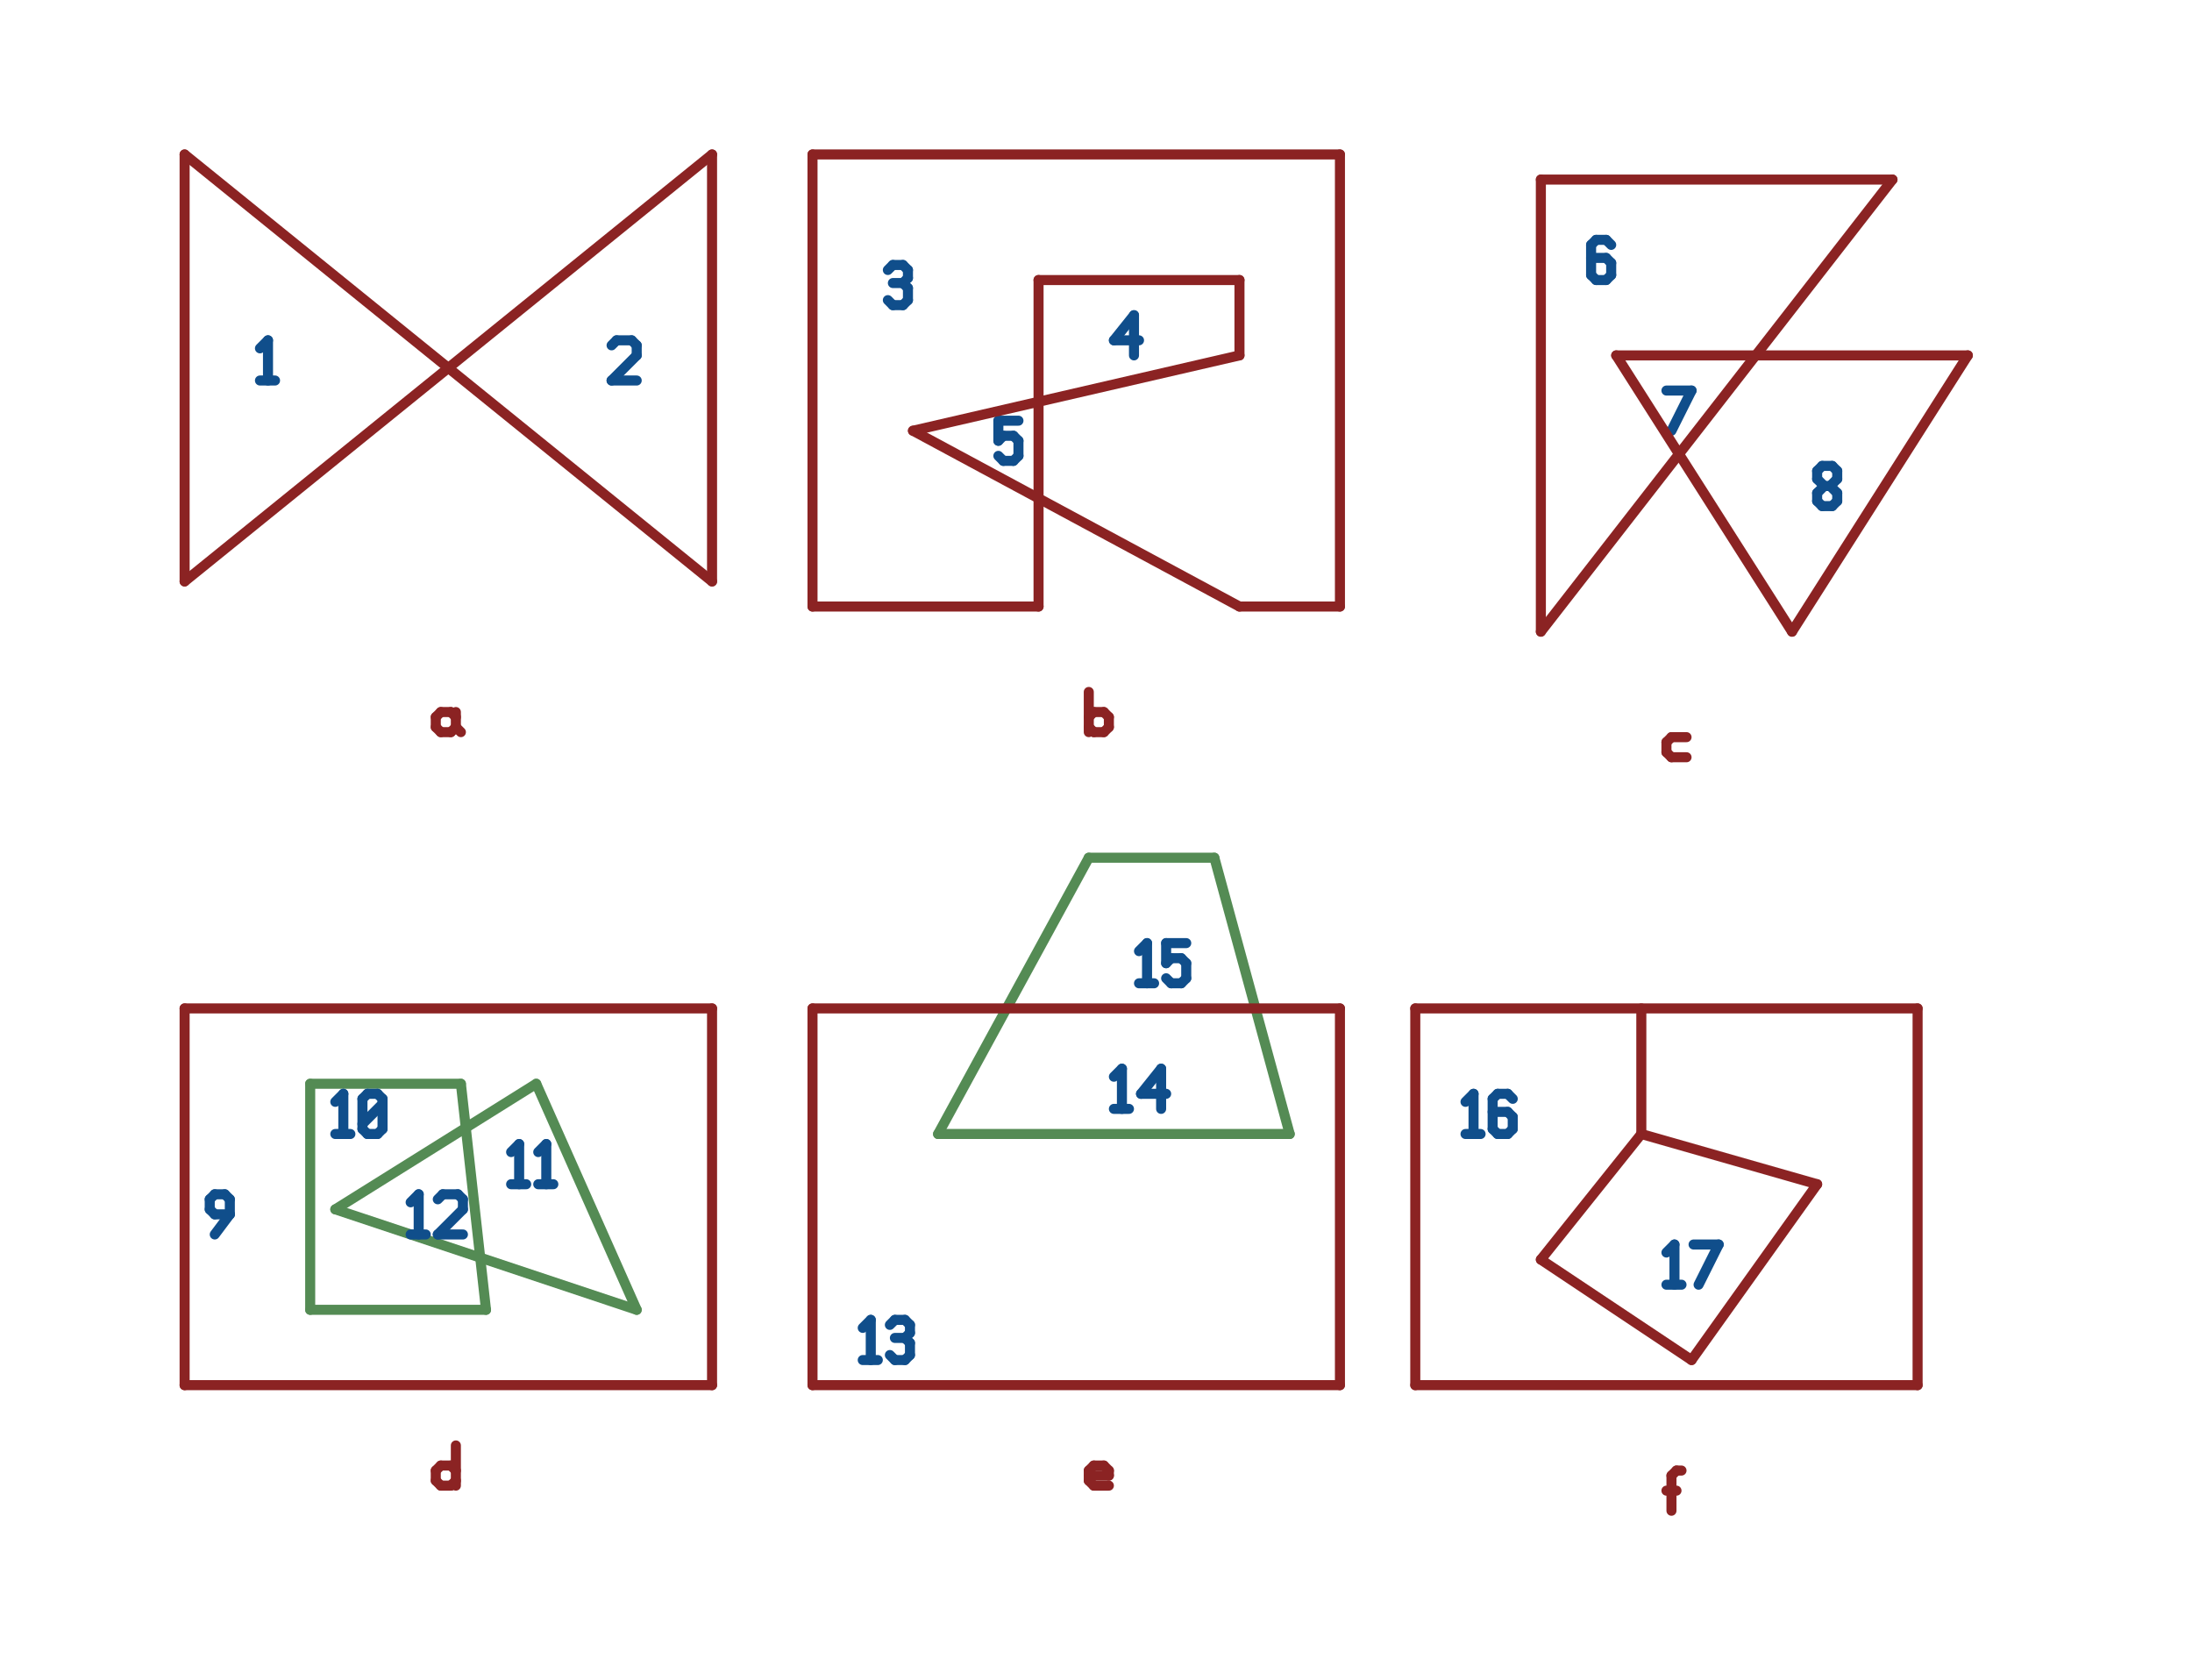 <?xml version="1.0"?>
<svg xmlns="http://www.w3.org/2000/svg" xmlns:xlink="http://www.w3.org/1999/xlink" version="1.0" width="1564.64" height="1198.88" viewBox="-2 -2 53.895 42.465">
<g id="layer_3_top">
<!--normal-->
 <line x1="5.08" y1="25.4" x2="5.08" y2="31.115" stroke-width="0.254" stroke="#548b54" stroke-linecap="round"/>
 <line x1="8.89" y1="25.4" x2="5.08" y2="25.4" stroke-width="0.254" stroke="#548b54" stroke-linecap="round"/>
 <line x1="10.795" y1="25.4" x2="5.715" y2="28.575" stroke-width="0.254" stroke="#548b54" stroke-linecap="round"/>
 <line x1="5.08" y1="31.115" x2="9.525" y2="31.115" stroke-width="0.254" stroke="#548b54" stroke-linecap="round"/>
 <line x1="9.525" y1="31.115" x2="8.89" y2="25.4" stroke-width="0.254" stroke="#548b54" stroke-linecap="round"/>
 <line x1="5.715" y1="28.575" x2="13.335" y2="31.115" stroke-width="0.254" stroke="#548b54" stroke-linecap="round"/>
 <line x1="13.335" y1="31.115" x2="10.795" y2="25.4" stroke-width="0.254" stroke="#548b54" stroke-linecap="round"/>
 <line x1="20.955" y1="26.67" x2="24.765" y2="19.685" stroke-width="0.254" stroke="#548b54" stroke-linecap="round"/>
 <line x1="24.765" y1="19.685" x2="27.94" y2="19.685" stroke-width="0.254" stroke="#548b54" stroke-linecap="round"/>
 <line x1="27.94" y1="19.685" x2="29.845" y2="26.67" stroke-width="0.254" stroke="#548b54" stroke-linecap="round"/>
 <line x1="29.845" y1="26.67" x2="20.955" y2="26.67" stroke-width="0.254" stroke="#548b54" stroke-linecap="round"/>
 <line x1="3.81" y1="6.807" x2="4.013" y2="6.604" stroke-width="0.254" stroke="#104e8b" stroke-linecap="round"/>
 <line x1="4.013" y1="6.604" x2="4.013" y2="7.62" stroke-width="0.254" stroke="#104e8b" stroke-linecap="round"/>
 <line x1="3.81" y1="7.62" x2="4.191" y2="7.62" stroke-width="0.254" stroke="#104e8b" stroke-linecap="round"/>
 <line x1="12.7" y1="6.731" x2="12.827" y2="6.604" stroke-width="0.254" stroke="#104e8b" stroke-linecap="round"/>
 <line x1="12.827" y1="6.604" x2="13.208" y2="6.604" stroke-width="0.254" stroke="#104e8b" stroke-linecap="round"/>
 <line x1="13.208" y1="6.604" x2="13.335" y2="6.731" stroke-width="0.254" stroke="#104e8b" stroke-linecap="round"/>
 <line x1="13.335" y1="6.731" x2="13.335" y2="6.985" stroke-width="0.254" stroke="#104e8b" stroke-linecap="round"/>
 <line x1="12.7" y1="7.62" x2="13.335" y2="6.985" stroke-width="0.254" stroke="#104e8b" stroke-linecap="round"/>
 <line x1="12.7" y1="7.62" x2="13.335" y2="7.62" stroke-width="0.254" stroke="#104e8b" stroke-linecap="round"/>
 <line x1="5.715" y1="25.857" x2="5.918" y2="25.654" stroke-width="0.254" stroke="#104e8b" stroke-linecap="round"/>
 <line x1="5.918" y1="25.654" x2="5.918" y2="26.67" stroke-width="0.254" stroke="#104e8b" stroke-linecap="round"/>
 <line x1="5.715" y1="26.67" x2="6.096" y2="26.67" stroke-width="0.254" stroke="#104e8b" stroke-linecap="round"/>
 <line x1="6.401" y1="26.543" x2="6.528" y2="26.67" stroke-width="0.254" stroke="#104e8b" stroke-linecap="round"/>
 <line x1="6.401" y1="25.781" x2="6.401" y2="26.543" stroke-width="0.254" stroke="#104e8b" stroke-linecap="round"/>
 <line x1="6.401" y1="25.781" x2="6.528" y2="25.654" stroke-width="0.254" stroke="#104e8b" stroke-linecap="round"/>
 <line x1="6.528" y1="25.654" x2="6.782" y2="25.654" stroke-width="0.254" stroke="#104e8b" stroke-linecap="round"/>
 <line x1="6.782" y1="25.654" x2="6.909" y2="25.781" stroke-width="0.254" stroke="#104e8b" stroke-linecap="round"/>
 <line x1="6.909" y1="25.781" x2="6.909" y2="26.543" stroke-width="0.254" stroke="#104e8b" stroke-linecap="round"/>
 <line x1="6.782" y1="26.67" x2="6.909" y2="26.543" stroke-width="0.254" stroke="#104e8b" stroke-linecap="round"/>
 <line x1="6.528" y1="26.67" x2="6.782" y2="26.67" stroke-width="0.254" stroke="#104e8b" stroke-linecap="round"/>
 <line x1="6.401" y1="26.416" x2="6.909" y2="25.908" stroke-width="0.254" stroke="#104e8b" stroke-linecap="round"/>
 <line x1="19.685" y1="4.826" x2="19.812" y2="4.699" stroke-width="0.254" stroke="#104e8b" stroke-linecap="round"/>
 <line x1="19.812" y1="4.699" x2="20.066" y2="4.699" stroke-width="0.254" stroke="#104e8b" stroke-linecap="round"/>
 <line x1="20.066" y1="4.699" x2="20.193" y2="4.826" stroke-width="0.254" stroke="#104e8b" stroke-linecap="round"/>
 <line x1="20.066" y1="5.715" x2="20.193" y2="5.588" stroke-width="0.254" stroke="#104e8b" stroke-linecap="round"/>
 <line x1="19.812" y1="5.715" x2="20.066" y2="5.715" stroke-width="0.254" stroke="#104e8b" stroke-linecap="round"/>
 <line x1="19.685" y1="5.588" x2="19.812" y2="5.715" stroke-width="0.254" stroke="#104e8b" stroke-linecap="round"/>
 <line x1="19.812" y1="5.156" x2="20.066" y2="5.156" stroke-width="0.254" stroke="#104e8b" stroke-linecap="round"/>
 <line x1="20.193" y1="4.826" x2="20.193" y2="5.029" stroke-width="0.254" stroke="#104e8b" stroke-linecap="round"/>
 <line x1="20.193" y1="5.283" x2="20.193" y2="5.588" stroke-width="0.254" stroke="#104e8b" stroke-linecap="round"/>
 <line x1="20.193" y1="5.283" x2="20.066" y2="5.156" stroke-width="0.254" stroke="#104e8b" stroke-linecap="round"/>
 <line x1="20.193" y1="5.029" x2="20.066" y2="5.156" stroke-width="0.254" stroke="#104e8b" stroke-linecap="round"/>
 <line x1="2.667" y1="29.21" x2="3.048" y2="28.702" stroke-width="0.254" stroke="#104e8b" stroke-linecap="round"/>
 <line x1="3.048" y1="28.321" x2="3.048" y2="28.702" stroke-width="0.254" stroke="#104e8b" stroke-linecap="round"/>
 <line x1="2.921" y1="28.194" x2="3.048" y2="28.321" stroke-width="0.254" stroke="#104e8b" stroke-linecap="round"/>
 <line x1="2.667" y1="28.194" x2="2.921" y2="28.194" stroke-width="0.254" stroke="#104e8b" stroke-linecap="round"/>
 <line x1="2.54" y1="28.321" x2="2.667" y2="28.194" stroke-width="0.254" stroke="#104e8b" stroke-linecap="round"/>
 <line x1="2.54" y1="28.321" x2="2.54" y2="28.575" stroke-width="0.254" stroke="#104e8b" stroke-linecap="round"/>
 <line x1="2.54" y1="28.575" x2="2.667" y2="28.702" stroke-width="0.254" stroke="#104e8b" stroke-linecap="round"/>
 <line x1="2.667" y1="28.702" x2="3.048" y2="28.702" stroke-width="0.254" stroke="#104e8b" stroke-linecap="round"/>
 <line x1="10.16" y1="27.127" x2="10.363" y2="26.924" stroke-width="0.254" stroke="#104e8b" stroke-linecap="round"/>
 <line x1="10.363" y1="26.924" x2="10.363" y2="27.94" stroke-width="0.254" stroke="#104e8b" stroke-linecap="round"/>
 <line x1="10.16" y1="27.94" x2="10.541" y2="27.94" stroke-width="0.254" stroke="#104e8b" stroke-linecap="round"/>
 <line x1="10.846" y1="27.127" x2="11.049" y2="26.924" stroke-width="0.254" stroke="#104e8b" stroke-linecap="round"/>
 <line x1="11.049" y1="26.924" x2="11.049" y2="27.94" stroke-width="0.254" stroke="#104e8b" stroke-linecap="round"/>
 <line x1="10.846" y1="27.94" x2="11.227" y2="27.94" stroke-width="0.254" stroke="#104e8b" stroke-linecap="round"/>
 <line x1="7.62" y1="28.397" x2="7.823" y2="28.194" stroke-width="0.254" stroke="#104e8b" stroke-linecap="round"/>
 <line x1="7.823" y1="28.194" x2="7.823" y2="29.21" stroke-width="0.254" stroke="#104e8b" stroke-linecap="round"/>
 <line x1="7.62" y1="29.21" x2="8.001" y2="29.21" stroke-width="0.254" stroke="#104e8b" stroke-linecap="round"/>
 <line x1="8.306" y1="28.321" x2="8.433" y2="28.194" stroke-width="0.254" stroke="#104e8b" stroke-linecap="round"/>
 <line x1="8.433" y1="28.194" x2="8.814" y2="28.194" stroke-width="0.254" stroke="#104e8b" stroke-linecap="round"/>
 <line x1="8.814" y1="28.194" x2="8.941" y2="28.321" stroke-width="0.254" stroke="#104e8b" stroke-linecap="round"/>
 <line x1="8.941" y1="28.321" x2="8.941" y2="28.575" stroke-width="0.254" stroke="#104e8b" stroke-linecap="round"/>
 <line x1="8.306" y1="29.21" x2="8.941" y2="28.575" stroke-width="0.254" stroke="#104e8b" stroke-linecap="round"/>
 <line x1="8.306" y1="29.21" x2="8.941" y2="29.21" stroke-width="0.254" stroke="#104e8b" stroke-linecap="round"/>
 <line x1="25.4" y1="6.604" x2="25.908" y2="5.969" stroke-width="0.254" stroke="#104e8b" stroke-linecap="round"/>
 <line x1="25.4" y1="6.604" x2="26.035" y2="6.604" stroke-width="0.254" stroke="#104e8b" stroke-linecap="round"/>
 <line x1="25.908" y1="5.969" x2="25.908" y2="6.985" stroke-width="0.254" stroke="#104e8b" stroke-linecap="round"/>
 <line x1="37.846" y1="4.064" x2="37.973" y2="4.191" stroke-width="0.254" stroke="#104e8b" stroke-linecap="round"/>
 <line x1="37.592" y1="4.064" x2="37.846" y2="4.064" stroke-width="0.254" stroke="#104e8b" stroke-linecap="round"/>
 <line x1="37.465" y1="4.191" x2="37.592" y2="4.064" stroke-width="0.254" stroke="#104e8b" stroke-linecap="round"/>
 <line x1="37.465" y1="4.191" x2="37.465" y2="4.953" stroke-width="0.254" stroke="#104e8b" stroke-linecap="round"/>
 <line x1="37.465" y1="4.953" x2="37.592" y2="5.08" stroke-width="0.254" stroke="#104e8b" stroke-linecap="round"/>
 <line x1="37.846" y1="4.521" x2="37.973" y2="4.648" stroke-width="0.254" stroke="#104e8b" stroke-linecap="round"/>
 <line x1="37.465" y1="4.521" x2="37.846" y2="4.521" stroke-width="0.254" stroke="#104e8b" stroke-linecap="round"/>
 <line x1="37.592" y1="5.08" x2="37.846" y2="5.08" stroke-width="0.254" stroke="#104e8b" stroke-linecap="round"/>
 <line x1="37.846" y1="5.08" x2="37.973" y2="4.953" stroke-width="0.254" stroke="#104e8b" stroke-linecap="round"/>
 <line x1="37.973" y1="4.648" x2="37.973" y2="4.953" stroke-width="0.254" stroke="#104e8b" stroke-linecap="round"/>
 <line x1="39.497" y1="8.89" x2="40.005" y2="7.874" stroke-width="0.254" stroke="#104e8b" stroke-linecap="round"/>
 <line x1="39.37" y1="7.874" x2="40.005" y2="7.874" stroke-width="0.254" stroke="#104e8b" stroke-linecap="round"/>
 <line x1="43.18" y1="10.668" x2="43.307" y2="10.795" stroke-width="0.254" stroke="#104e8b" stroke-linecap="round"/>
 <line x1="43.18" y1="10.465" x2="43.18" y2="10.668" stroke-width="0.254" stroke="#104e8b" stroke-linecap="round"/>
 <line x1="43.18" y1="10.465" x2="43.358" y2="10.287" stroke-width="0.254" stroke="#104e8b" stroke-linecap="round"/>
 <line x1="43.358" y1="10.287" x2="43.51" y2="10.287" stroke-width="0.254" stroke="#104e8b" stroke-linecap="round"/>
 <line x1="43.51" y1="10.287" x2="43.688" y2="10.465" stroke-width="0.254" stroke="#104e8b" stroke-linecap="round"/>
 <line x1="43.688" y1="10.465" x2="43.688" y2="10.668" stroke-width="0.254" stroke="#104e8b" stroke-linecap="round"/>
 <line x1="43.561" y1="10.795" x2="43.688" y2="10.668" stroke-width="0.254" stroke="#104e8b" stroke-linecap="round"/>
 <line x1="43.307" y1="10.795" x2="43.561" y2="10.795" stroke-width="0.254" stroke="#104e8b" stroke-linecap="round"/>
 <line x1="43.18" y1="10.109" x2="43.358" y2="10.287" stroke-width="0.254" stroke="#104e8b" stroke-linecap="round"/>
 <line x1="43.18" y1="9.906" x2="43.18" y2="10.109" stroke-width="0.254" stroke="#104e8b" stroke-linecap="round"/>
 <line x1="43.18" y1="9.906" x2="43.307" y2="9.779" stroke-width="0.254" stroke="#104e8b" stroke-linecap="round"/>
 <line x1="43.307" y1="9.779" x2="43.561" y2="9.779" stroke-width="0.254" stroke="#104e8b" stroke-linecap="round"/>
 <line x1="43.561" y1="9.779" x2="43.688" y2="9.906" stroke-width="0.254" stroke="#104e8b" stroke-linecap="round"/>
 <line x1="43.688" y1="9.906" x2="43.688" y2="10.109" stroke-width="0.254" stroke="#104e8b" stroke-linecap="round"/>
 <line x1="43.51" y1="10.287" x2="43.688" y2="10.109" stroke-width="0.254" stroke="#104e8b" stroke-linecap="round"/>
 <line x1="22.479" y1="8.636" x2="22.987" y2="8.636" stroke-width="0.254" stroke="#104e8b" stroke-linecap="round"/>
 <line x1="22.479" y1="8.636" x2="22.479" y2="9.144" stroke-width="0.254" stroke="#104e8b" stroke-linecap="round"/>
 <line x1="22.479" y1="9.144" x2="22.606" y2="9.017" stroke-width="0.254" stroke="#104e8b" stroke-linecap="round"/>
 <line x1="22.606" y1="9.017" x2="22.86" y2="9.017" stroke-width="0.254" stroke="#104e8b" stroke-linecap="round"/>
 <line x1="22.86" y1="9.017" x2="22.987" y2="9.144" stroke-width="0.254" stroke="#104e8b" stroke-linecap="round"/>
 <line x1="22.987" y1="9.144" x2="22.987" y2="9.525" stroke-width="0.254" stroke="#104e8b" stroke-linecap="round"/>
 <line x1="22.86" y1="9.652" x2="22.987" y2="9.525" stroke-width="0.254" stroke="#104e8b" stroke-linecap="round"/>
 <line x1="22.606" y1="9.652" x2="22.86" y2="9.652" stroke-width="0.254" stroke="#104e8b" stroke-linecap="round"/>
 <line x1="22.479" y1="9.525" x2="22.606" y2="9.652" stroke-width="0.254" stroke="#104e8b" stroke-linecap="round"/>
 <line x1="19.05" y1="31.572" x2="19.253" y2="31.369" stroke-width="0.254" stroke="#104e8b" stroke-linecap="round"/>
 <line x1="19.253" y1="31.369" x2="19.253" y2="32.385" stroke-width="0.254" stroke="#104e8b" stroke-linecap="round"/>
 <line x1="19.05" y1="32.385" x2="19.431" y2="32.385" stroke-width="0.254" stroke="#104e8b" stroke-linecap="round"/>
 <line x1="19.736" y1="31.496" x2="19.863" y2="31.369" stroke-width="0.254" stroke="#104e8b" stroke-linecap="round"/>
 <line x1="19.863" y1="31.369" x2="20.117" y2="31.369" stroke-width="0.254" stroke="#104e8b" stroke-linecap="round"/>
 <line x1="20.117" y1="31.369" x2="20.244" y2="31.496" stroke-width="0.254" stroke="#104e8b" stroke-linecap="round"/>
 <line x1="20.117" y1="32.385" x2="20.244" y2="32.258" stroke-width="0.254" stroke="#104e8b" stroke-linecap="round"/>
 <line x1="19.863" y1="32.385" x2="20.117" y2="32.385" stroke-width="0.254" stroke="#104e8b" stroke-linecap="round"/>
 <line x1="19.736" y1="32.258" x2="19.863" y2="32.385" stroke-width="0.254" stroke="#104e8b" stroke-linecap="round"/>
 <line x1="19.863" y1="31.826" x2="20.117" y2="31.826" stroke-width="0.254" stroke="#104e8b" stroke-linecap="round"/>
 <line x1="20.244" y1="31.496" x2="20.244" y2="31.699" stroke-width="0.254" stroke="#104e8b" stroke-linecap="round"/>
 <line x1="20.244" y1="31.953" x2="20.244" y2="32.258" stroke-width="0.254" stroke="#104e8b" stroke-linecap="round"/>
 <line x1="20.244" y1="31.953" x2="20.117" y2="31.826" stroke-width="0.254" stroke="#104e8b" stroke-linecap="round"/>
 <line x1="20.244" y1="31.699" x2="20.117" y2="31.826" stroke-width="0.254" stroke="#104e8b" stroke-linecap="round"/>
 <line x1="39.37" y1="29.667" x2="39.573" y2="29.464" stroke-width="0.254" stroke="#104e8b" stroke-linecap="round"/>
 <line x1="39.573" y1="29.464" x2="39.573" y2="30.48" stroke-width="0.254" stroke="#104e8b" stroke-linecap="round"/>
 <line x1="39.37" y1="30.48" x2="39.751" y2="30.48" stroke-width="0.254" stroke="#104e8b" stroke-linecap="round"/>
 <line x1="40.183" y1="30.48" x2="40.691" y2="29.464" stroke-width="0.254" stroke="#104e8b" stroke-linecap="round"/>
 <line x1="40.056" y1="29.464" x2="40.691" y2="29.464" stroke-width="0.254" stroke="#104e8b" stroke-linecap="round"/>
 <line x1="25.4" y1="25.222" x2="25.603" y2="25.019" stroke-width="0.254" stroke="#104e8b" stroke-linecap="round"/>
 <line x1="25.603" y1="25.019" x2="25.603" y2="26.035" stroke-width="0.254" stroke="#104e8b" stroke-linecap="round"/>
 <line x1="25.4" y1="26.035" x2="25.781" y2="26.035" stroke-width="0.254" stroke="#104e8b" stroke-linecap="round"/>
 <line x1="26.086" y1="25.654" x2="26.594" y2="25.019" stroke-width="0.254" stroke="#104e8b" stroke-linecap="round"/>
 <line x1="26.086" y1="25.654" x2="26.721" y2="25.654" stroke-width="0.254" stroke="#104e8b" stroke-linecap="round"/>
 <line x1="26.594" y1="25.019" x2="26.594" y2="26.035" stroke-width="0.254" stroke="#104e8b" stroke-linecap="round"/>
 <line x1="26.035" y1="22.047" x2="26.238" y2="21.844" stroke-width="0.254" stroke="#104e8b" stroke-linecap="round"/>
 <line x1="26.238" y1="21.844" x2="26.238" y2="22.86" stroke-width="0.254" stroke="#104e8b" stroke-linecap="round"/>
 <line x1="26.035" y1="22.86" x2="26.416" y2="22.86" stroke-width="0.254" stroke="#104e8b" stroke-linecap="round"/>
 <line x1="26.721" y1="21.844" x2="27.229" y2="21.844" stroke-width="0.254" stroke="#104e8b" stroke-linecap="round"/>
 <line x1="26.721" y1="21.844" x2="26.721" y2="22.352" stroke-width="0.254" stroke="#104e8b" stroke-linecap="round"/>
 <line x1="26.721" y1="22.352" x2="26.848" y2="22.225" stroke-width="0.254" stroke="#104e8b" stroke-linecap="round"/>
 <line x1="26.848" y1="22.225" x2="27.102" y2="22.225" stroke-width="0.254" stroke="#104e8b" stroke-linecap="round"/>
 <line x1="27.102" y1="22.225" x2="27.229" y2="22.352" stroke-width="0.254" stroke="#104e8b" stroke-linecap="round"/>
 <line x1="27.229" y1="22.352" x2="27.229" y2="22.733" stroke-width="0.254" stroke="#104e8b" stroke-linecap="round"/>
 <line x1="27.102" y1="22.86" x2="27.229" y2="22.733" stroke-width="0.254" stroke="#104e8b" stroke-linecap="round"/>
 <line x1="26.848" y1="22.86" x2="27.102" y2="22.86" stroke-width="0.254" stroke="#104e8b" stroke-linecap="round"/>
 <line x1="26.721" y1="22.733" x2="26.848" y2="22.86" stroke-width="0.254" stroke="#104e8b" stroke-linecap="round"/>
 <line x1="34.29" y1="25.857" x2="34.493" y2="25.654" stroke-width="0.254" stroke="#104e8b" stroke-linecap="round"/>
 <line x1="34.493" y1="25.654" x2="34.493" y2="26.67" stroke-width="0.254" stroke="#104e8b" stroke-linecap="round"/>
 <line x1="34.29" y1="26.67" x2="34.671" y2="26.67" stroke-width="0.254" stroke="#104e8b" stroke-linecap="round"/>
 <line x1="35.357" y1="25.654" x2="35.484" y2="25.781" stroke-width="0.254" stroke="#104e8b" stroke-linecap="round"/>
 <line x1="35.103" y1="25.654" x2="35.357" y2="25.654" stroke-width="0.254" stroke="#104e8b" stroke-linecap="round"/>
 <line x1="34.976" y1="25.781" x2="35.103" y2="25.654" stroke-width="0.254" stroke="#104e8b" stroke-linecap="round"/>
 <line x1="34.976" y1="25.781" x2="34.976" y2="26.543" stroke-width="0.254" stroke="#104e8b" stroke-linecap="round"/>
 <line x1="34.976" y1="26.543" x2="35.103" y2="26.67" stroke-width="0.254" stroke="#104e8b" stroke-linecap="round"/>
 <line x1="35.357" y1="26.111" x2="35.484" y2="26.238" stroke-width="0.254" stroke="#104e8b" stroke-linecap="round"/>
 <line x1="34.976" y1="26.111" x2="35.357" y2="26.111" stroke-width="0.254" stroke="#104e8b" stroke-linecap="round"/>
 <line x1="35.103" y1="26.67" x2="35.357" y2="26.67" stroke-width="0.254" stroke="#104e8b" stroke-linecap="round"/>
 <line x1="35.357" y1="26.67" x2="35.484" y2="26.543" stroke-width="0.254" stroke="#104e8b" stroke-linecap="round"/>
 <line x1="35.484" y1="26.238" x2="35.484" y2="26.543" stroke-width="0.254" stroke="#104e8b" stroke-linecap="round"/>
 <line x1="1.905" y1="1.905" x2="1.905" y2="12.7" stroke-width="0.254" stroke="#8b2323" stroke-linecap="round"/>
 <line x1="1.905" y1="12.7" x2="15.24" y2="1.905" stroke-width="0.254" stroke="#8b2323" stroke-linecap="round"/>
 <line x1="15.24" y1="1.905" x2="15.24" y2="12.7" stroke-width="0.254" stroke="#8b2323" stroke-linecap="round"/>
 <line x1="15.24" y1="12.7" x2="1.905" y2="1.905" stroke-width="0.254" stroke="#8b2323" stroke-linecap="round"/>
 <line x1="1.905" y1="23.495" x2="15.24" y2="23.495" stroke-width="0.254" stroke="#8b2323" stroke-linecap="round"/>
 <line x1="15.24" y1="23.495" x2="15.24" y2="33.02" stroke-width="0.254" stroke="#8b2323" stroke-linecap="round"/>
 <line x1="15.24" y1="33.02" x2="1.905" y2="33.02" stroke-width="0.254" stroke="#8b2323" stroke-linecap="round"/>
 <line x1="1.905" y1="33.02" x2="1.905" y2="23.495" stroke-width="0.254" stroke="#8b2323" stroke-linecap="round"/>
 <line x1="17.78" y1="1.905" x2="17.78" y2="13.335" stroke-width="0.254" stroke="#8b2323" stroke-linecap="round"/>
 <line x1="17.78" y1="13.335" x2="23.495" y2="13.335" stroke-width="0.254" stroke="#8b2323" stroke-linecap="round"/>
 <line x1="28.575" y1="13.335" x2="31.115" y2="13.335" stroke-width="0.254" stroke="#8b2323" stroke-linecap="round"/>
 <line x1="17.78" y1="23.495" x2="31.115" y2="23.495" stroke-width="0.254" stroke="#8b2323" stroke-linecap="round"/>
 <line x1="31.115" y1="23.495" x2="31.115" y2="33.02" stroke-width="0.254" stroke="#8b2323" stroke-linecap="round"/>
 <line x1="31.115" y1="33.02" x2="17.78" y2="33.02" stroke-width="0.254" stroke="#8b2323" stroke-linecap="round"/>
 <line x1="17.78" y1="33.02" x2="17.78" y2="23.495" stroke-width="0.254" stroke="#8b2323" stroke-linecap="round"/>
 <line x1="33.02" y1="23.495" x2="33.02" y2="33.02" stroke-width="0.254" stroke="#8b2323" stroke-linecap="round"/>
 <line x1="33.02" y1="33.02" x2="45.72" y2="33.02" stroke-width="0.254" stroke="#8b2323" stroke-linecap="round"/>
 <line x1="45.72" y1="33.02" x2="45.72" y2="23.495" stroke-width="0.254" stroke="#8b2323" stroke-linecap="round"/>
 <line x1="38.735" y1="23.495" x2="38.735" y2="26.67" stroke-width="0.254" stroke="#8b2323" stroke-linecap="round"/>
 <line x1="33.02" y1="23.495" x2="45.72" y2="23.495" stroke-width="0.254" stroke="#8b2323" stroke-linecap="round"/>
 <line x1="38.735" y1="26.67" x2="36.195" y2="29.845" stroke-width="0.254" stroke="#8b2323" stroke-linecap="round"/>
 <line x1="36.195" y1="29.845" x2="40.005" y2="32.385" stroke-width="0.254" stroke="#8b2323" stroke-linecap="round"/>
 <line x1="40.005" y1="32.385" x2="43.18" y2="27.94" stroke-width="0.254" stroke="#8b2323" stroke-linecap="round"/>
 <line x1="43.18" y1="27.94" x2="38.735" y2="26.67" stroke-width="0.254" stroke="#8b2323" stroke-linecap="round"/>
 <line x1="23.495" y1="13.335" x2="23.495" y2="5.08" stroke-width="0.254" stroke="#8b2323" stroke-linecap="round"/>
 <line x1="23.495" y1="5.08" x2="28.575" y2="5.08" stroke-width="0.254" stroke="#8b2323" stroke-linecap="round"/>
 <line x1="28.575" y1="6.985" x2="20.32" y2="8.89" stroke-width="0.254" stroke="#8b2323" stroke-linecap="round"/>
 <line x1="31.115" y1="1.905" x2="17.78" y2="1.905" stroke-width="0.254" stroke="#8b2323" stroke-linecap="round"/>
 <line x1="28.575" y1="5.08" x2="28.575" y2="6.985" stroke-width="0.254" stroke="#8b2323" stroke-linecap="round"/>
 <line x1="20.32" y1="8.89" x2="28.575" y2="13.335" stroke-width="0.254" stroke="#8b2323" stroke-linecap="round"/>
 <line x1="31.115" y1="13.335" x2="31.115" y2="1.905" stroke-width="0.254" stroke="#8b2323" stroke-linecap="round"/>
 <line x1="36.195" y1="2.54" x2="36.195" y2="13.97" stroke-width="0.254" stroke="#8b2323" stroke-linecap="round"/>
 <line x1="36.195" y1="13.97" x2="45.085" y2="2.54" stroke-width="0.254" stroke="#8b2323" stroke-linecap="round"/>
 <line x1="45.085" y1="2.54" x2="36.195" y2="2.54" stroke-width="0.254" stroke="#8b2323" stroke-linecap="round"/>
 <line x1="38.1" y1="6.985" x2="42.545" y2="13.97" stroke-width="0.254" stroke="#8b2323" stroke-linecap="round"/>
 <line x1="42.545" y1="13.97" x2="46.99" y2="6.985" stroke-width="0.254" stroke="#8b2323" stroke-linecap="round"/>
 <line x1="46.99" y1="6.985" x2="38.1" y2="6.985" stroke-width="0.254" stroke="#8b2323" stroke-linecap="round"/>
 <line x1="8.636" y1="16.002" x2="8.763" y2="16.129" stroke-width="0.254" stroke="#8b2323" stroke-linecap="round"/>
 <line x1="8.382" y1="16.002" x2="8.636" y2="16.002" stroke-width="0.254" stroke="#8b2323" stroke-linecap="round"/>
 <line x1="8.255" y1="16.129" x2="8.382" y2="16.002" stroke-width="0.254" stroke="#8b2323" stroke-linecap="round"/>
 <line x1="8.255" y1="16.129" x2="8.255" y2="16.383" stroke-width="0.254" stroke="#8b2323" stroke-linecap="round"/>
 <line x1="8.255" y1="16.383" x2="8.382" y2="16.51" stroke-width="0.254" stroke="#8b2323" stroke-linecap="round"/>
 <line x1="8.763" y1="16.002" x2="8.763" y2="16.383" stroke-width="0.254" stroke="#8b2323" stroke-linecap="round"/>
 <line x1="8.763" y1="16.383" x2="8.89" y2="16.51" stroke-width="0.254" stroke="#8b2323" stroke-linecap="round"/>
 <line x1="8.382" y1="16.51" x2="8.636" y2="16.51" stroke-width="0.254" stroke="#8b2323" stroke-linecap="round"/>
 <line x1="8.636" y1="16.51" x2="8.763" y2="16.383" stroke-width="0.254" stroke="#8b2323" stroke-linecap="round"/>
 <line x1="8.763" y1="34.544" x2="8.763" y2="35.56" stroke-width="0.254" stroke="#8b2323" stroke-linecap="round"/>
 <line x1="8.636" y1="35.56" x2="8.763" y2="35.433" stroke-width="0.254" stroke="#8b2323" stroke-linecap="round"/>
 <line x1="8.382" y1="35.56" x2="8.636" y2="35.56" stroke-width="0.254" stroke="#8b2323" stroke-linecap="round"/>
 <line x1="8.255" y1="35.433" x2="8.382" y2="35.56" stroke-width="0.254" stroke="#8b2323" stroke-linecap="round"/>
 <line x1="8.255" y1="35.179" x2="8.255" y2="35.433" stroke-width="0.254" stroke="#8b2323" stroke-linecap="round"/>
 <line x1="8.255" y1="35.179" x2="8.382" y2="35.052" stroke-width="0.254" stroke="#8b2323" stroke-linecap="round"/>
 <line x1="8.382" y1="35.052" x2="8.636" y2="35.052" stroke-width="0.254" stroke="#8b2323" stroke-linecap="round"/>
 <line x1="8.636" y1="35.052" x2="8.763" y2="35.179" stroke-width="0.254" stroke="#8b2323" stroke-linecap="round"/>
 <line x1="24.765" y1="15.494" x2="24.765" y2="16.51" stroke-width="0.254" stroke="#8b2323" stroke-linecap="round"/>
 <line x1="24.765" y1="16.383" x2="24.892" y2="16.51" stroke-width="0.254" stroke="#8b2323" stroke-linecap="round"/>
 <line x1="24.892" y1="16.51" x2="25.146" y2="16.51" stroke-width="0.254" stroke="#8b2323" stroke-linecap="round"/>
 <line x1="25.146" y1="16.51" x2="25.273" y2="16.383" stroke-width="0.254" stroke="#8b2323" stroke-linecap="round"/>
 <line x1="25.273" y1="16.129" x2="25.273" y2="16.383" stroke-width="0.254" stroke="#8b2323" stroke-linecap="round"/>
 <line x1="25.146" y1="16.002" x2="25.273" y2="16.129" stroke-width="0.254" stroke="#8b2323" stroke-linecap="round"/>
 <line x1="24.892" y1="16.002" x2="25.146" y2="16.002" stroke-width="0.254" stroke="#8b2323" stroke-linecap="round"/>
 <line x1="24.765" y1="16.129" x2="24.892" y2="16.002" stroke-width="0.254" stroke="#8b2323" stroke-linecap="round"/>
 <line x1="24.892" y1="35.56" x2="25.273" y2="35.56" stroke-width="0.254" stroke="#8b2323" stroke-linecap="round"/>
 <line x1="24.765" y1="35.433" x2="24.892" y2="35.56" stroke-width="0.254" stroke="#8b2323" stroke-linecap="round"/>
 <line x1="24.765" y1="35.179" x2="24.765" y2="35.433" stroke-width="0.254" stroke="#8b2323" stroke-linecap="round"/>
 <line x1="24.765" y1="35.179" x2="24.892" y2="35.052" stroke-width="0.254" stroke="#8b2323" stroke-linecap="round"/>
 <line x1="24.892" y1="35.052" x2="25.146" y2="35.052" stroke-width="0.254" stroke="#8b2323" stroke-linecap="round"/>
 <line x1="25.146" y1="35.052" x2="25.273" y2="35.179" stroke-width="0.254" stroke="#8b2323" stroke-linecap="round"/>
 <line x1="24.765" y1="35.306" x2="25.273" y2="35.306" stroke-width="0.254" stroke="#8b2323" stroke-linecap="round"/>
 <line x1="25.273" y1="35.306" x2="25.273" y2="35.179" stroke-width="0.254" stroke="#8b2323" stroke-linecap="round"/>
 <line x1="39.497" y1="16.637" x2="39.878" y2="16.637" stroke-width="0.254" stroke="#8b2323" stroke-linecap="round"/>
 <line x1="39.37" y1="16.764" x2="39.497" y2="16.637" stroke-width="0.254" stroke="#8b2323" stroke-linecap="round"/>
 <line x1="39.37" y1="16.764" x2="39.37" y2="17.018" stroke-width="0.254" stroke="#8b2323" stroke-linecap="round"/>
 <line x1="39.37" y1="17.018" x2="39.497" y2="17.145" stroke-width="0.254" stroke="#8b2323" stroke-linecap="round"/>
 <line x1="39.497" y1="17.145" x2="39.878" y2="17.145" stroke-width="0.254" stroke="#8b2323" stroke-linecap="round"/>
 <line x1="39.497" y1="35.306" x2="39.497" y2="36.195" stroke-width="0.254" stroke="#8b2323" stroke-linecap="round"/>
 <line x1="39.497" y1="35.306" x2="39.624" y2="35.179" stroke-width="0.254" stroke="#8b2323" stroke-linecap="round"/>
 <line x1="39.624" y1="35.179" x2="39.751" y2="35.179" stroke-width="0.254" stroke="#8b2323" stroke-linecap="round"/>
 <line x1="39.37" y1="35.687" x2="39.624" y2="35.687" stroke-width="0.254" stroke="#8b2323" stroke-linecap="round"/>
</g>
</svg>

